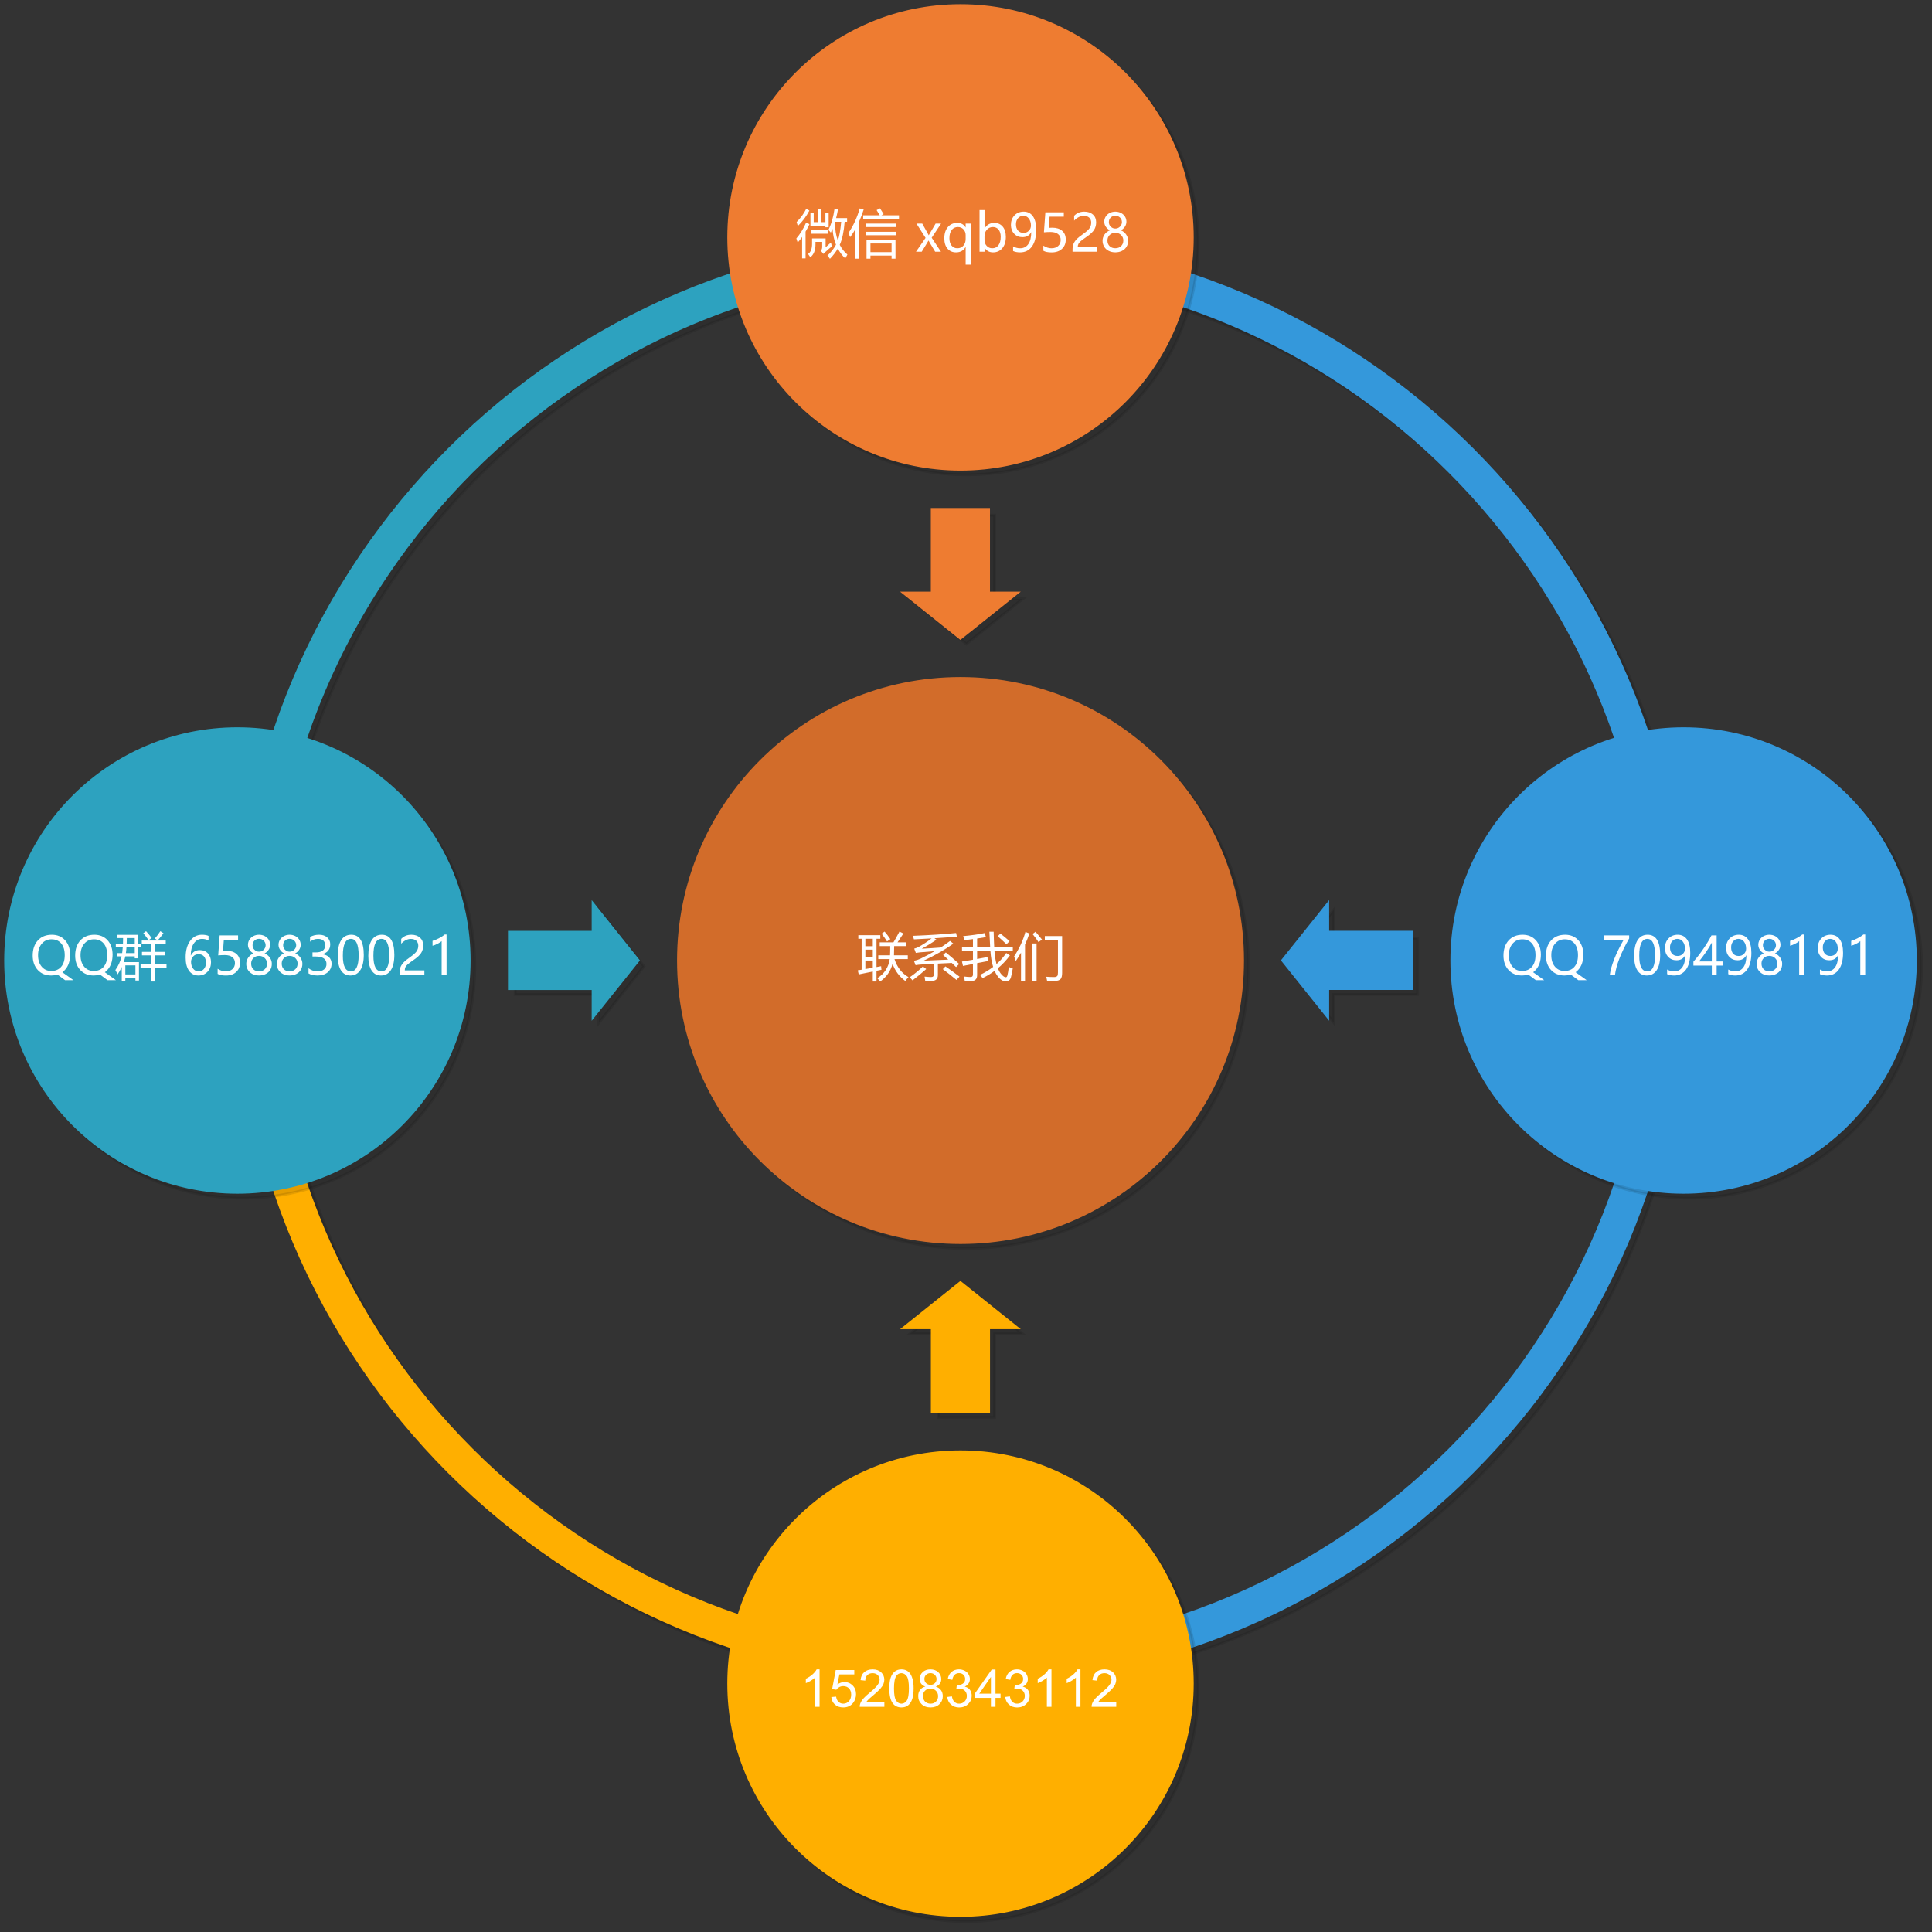 <?xml version="1.0" encoding="UTF-8"?>
<svg xmlns="http://www.w3.org/2000/svg" xmlns:xlink="http://www.w3.org/1999/xlink" width="490.455pt" height="490.455pt" viewBox="0 0 490.455 490.455" version="1.1">
<rect x="0" y="0" width="490.455" height="490.455" fill="#333333" stroke="none"/>
<defs>
<g>
<symbol overflow="visible" id="glyph0-0">
<path style="stroke:none;" d="M 0.168 -1.145 C 0.492 -1.191 0.82 -1.246 1.148 -1.305 L 1.148 -9.152 L 0.309 -9.152 L 0.309 -10.059 L 5.891 -10.059 L 5.891 -9.152 L 4.922 -9.152 L 4.922 -1.969 C 5.312 -2.043 5.703 -2.117 6.098 -2.191 C 6.113 -1.836 6.145 -1.531 6.188 -1.285 C 5.777 -1.199 5.355 -1.117 4.922 -1.035 L 4.922 1.699 L 3.98 1.699 L 3.98 -0.84 C 2.871 -0.613 1.684 -0.371 0.414 -0.109 Z M 5.375 -4.953 L 8.359 -4.953 C 8.391 -5.578 8.406 -6.359 8.406 -7.293 L 5.738 -7.293 L 5.738 -8.25 L 9.227 -8.25 C 9.609 -8.867 10.117 -9.773 10.75 -10.977 L 11.758 -10.496 C 11.223 -9.66 10.727 -8.914 10.266 -8.25 L 12.43 -8.25 L 12.43 -7.293 L 9.406 -7.293 C 9.402 -6.355 9.387 -5.574 9.359 -4.953 L 12.867 -4.953 L 12.867 -4 L 9.488 -4 C 10.145 -1.938 11.332 -0.41 13.051 0.586 C 12.738 0.898 12.465 1.223 12.223 1.559 C 10.691 0.402 9.613 -1.047 8.992 -2.797 C 8.516 -0.945 7.469 0.547 5.852 1.688 C 5.582 1.352 5.34 1.07 5.129 0.848 C 6.922 -0.285 7.973 -1.898 8.281 -4 L 5.375 -4 Z M 3.98 -1.797 L 3.98 -3.625 L 2.094 -3.625 L 2.094 -1.465 C 2.723 -1.574 3.352 -1.684 3.98 -1.797 Z M 2.094 -4.504 L 3.98 -4.504 L 3.98 -6.391 L 2.094 -6.391 Z M 2.094 -7.266 L 3.98 -7.266 L 3.98 -9.152 L 2.094 -9.152 Z M 6.227 -10.445 L 6.977 -10.977 C 7.492 -10.387 7.98 -9.746 8.438 -9.051 L 7.598 -8.469 C 7.234 -9.059 6.777 -9.719 6.227 -10.445 Z M 6.227 -10.445 "/>
</symbol>
<symbol overflow="visible" id="glyph0-1">
<path style="stroke:none;" d="M 9.289 -5.68 C 10.387 -4.789 11.516 -3.816 12.676 -2.758 C 12.387 -2.48 12.125 -2.219 11.887 -1.969 C 11.527 -2.32 11.164 -2.668 10.801 -3.016 C 9.648 -2.965 8.473 -2.91 7.273 -2.848 L 7.273 0.059 C 7.27 1.039 6.754 1.527 5.723 1.531 C 5.297 1.527 4.742 1.52 4.059 1.504 C 4.012 1.184 3.957 0.832 3.891 0.445 C 4.609 0.523 5.164 0.562 5.555 0.562 C 6.027 0.562 6.262 0.332 6.266 -0.137 L 6.266 -2.797 C 5.215 -2.738 4.152 -2.68 3.074 -2.617 C 2.582 -2.59 2.094 -2.535 1.613 -2.449 L 1.188 -3.559 C 1.754 -3.66 2.293 -3.828 2.805 -4.062 C 4.121 -4.703 5.344 -5.355 6.473 -6.016 C 4.973 -5.895 3.715 -5.789 2.699 -5.703 C 2.25 -5.656 1.91 -5.609 1.68 -5.562 L 1.266 -6.648 C 1.68 -6.746 2.066 -6.895 2.43 -7.098 C 3.508 -7.699 4.59 -8.414 5.68 -9.238 C 4.195 -9.145 2.699 -9.066 1.188 -9 C 1.125 -9.297 1.047 -9.598 0.957 -9.902 C 5.059 -10.059 8.707 -10.293 11.898 -10.613 L 12.094 -9.695 C 10.223 -9.539 8.324 -9.398 6.402 -9.277 L 6.926 -8.91 C 5.574 -8 4.324 -7.238 3.18 -6.621 C 5.105 -6.727 6.703 -6.828 7.973 -6.93 C 8.828 -7.48 9.625 -8.035 10.363 -8.598 L 11.203 -7.914 C 9.039 -6.371 6.527 -4.93 3.668 -3.586 C 5.383 -3.645 7.461 -3.734 9.902 -3.855 C 9.473 -4.25 9.039 -4.637 8.605 -5.02 Z M 8.527 -1.441 L 9.188 -2.137 C 10.27 -1.414 11.461 -0.551 12.766 0.457 L 12.004 1.297 C 10.797 0.297 9.637 -0.613 8.527 -1.441 Z M 3.477 -2.125 L 4.316 -1.465 C 3.211 -0.477 2.051 0.477 0.84 1.402 C 0.629 1.148 0.395 0.887 0.129 0.613 C 1.246 -0.152 2.359 -1.062 3.477 -2.125 Z M 3.477 -2.125 "/>
</symbol>
<symbol overflow="visible" id="glyph0-2">
<path style="stroke:none;" d="M 4.73 0.02 C 5.957 -0.566 7.07 -1.238 8.07 -2.008 C 7.707 -3.148 7.477 -4.531 7.371 -6.156 L 4.004 -6.156 L 4.004 -4.02 C 4.855 -4.168 5.738 -4.328 6.652 -4.504 C 6.668 -4.113 6.684 -3.773 6.691 -3.48 C 5.785 -3.309 4.887 -3.137 4.004 -2.965 L 4.004 0.07 C 4 1.051 3.531 1.547 2.598 1.559 C 2.016 1.566 1.441 1.551 0.867 1.52 C 0.82 1.129 0.746 0.762 0.645 0.418 C 1.273 0.504 1.836 0.551 2.34 0.551 C 2.738 0.559 2.941 0.352 2.945 -0.07 L 2.945 -2.758 C 2.09 -2.59 1.246 -2.422 0.414 -2.254 L 0.156 -3.367 C 1.043 -3.504 1.973 -3.66 2.945 -3.832 L 2.945 -6.156 L 0.168 -6.156 L 0.168 -7.113 L 2.945 -7.113 L 2.945 -9.062 C 2.262 -8.969 1.531 -8.879 0.75 -8.793 C 0.688 -9.117 0.59 -9.461 0.465 -9.824 C 2.582 -10.02 4.406 -10.277 5.93 -10.602 L 6.242 -9.566 C 5.586 -9.449 4.84 -9.328 4.004 -9.207 L 4.004 -7.113 L 7.312 -7.113 C 7.25 -8.168 7.184 -9.441 7.117 -10.938 L 8.203 -10.938 C 8.234 -9.559 8.277 -8.285 8.34 -7.113 L 13.062 -7.113 L 13.062 -6.156 L 8.398 -6.156 C 8.492 -4.824 8.668 -3.68 8.926 -2.719 C 9.875 -3.562 10.699 -4.5 11.395 -5.535 L 12.324 -4.918 C 11.422 -3.691 10.406 -2.609 9.277 -1.668 C 9.512 -1.055 9.801 -0.551 10.141 -0.16 C 10.578 0.355 10.961 0.609 11.293 0.613 C 11.469 0.609 11.598 0.469 11.68 0.188 C 11.797 -0.258 11.922 -0.984 12.055 -1.996 C 12.414 -1.828 12.746 -1.703 13.051 -1.621 C 12.891 -0.656 12.738 0.09 12.586 0.625 C 12.383 1.312 11.957 1.66 11.316 1.672 C 10.574 1.66 9.875 1.219 9.211 0.344 C 8.918 -0.043 8.66 -0.492 8.438 -1.008 C 7.492 -0.312 6.473 0.301 5.387 0.832 C 5.16 0.496 4.941 0.223 4.73 0.02 Z M 9.238 -9.785 L 9.91 -10.473 C 10.664 -9.891 11.441 -9.25 12.234 -8.547 L 11.445 -7.746 C 10.734 -8.457 10 -9.137 9.238 -9.785 Z M 9.238 -9.785 "/>
</symbol>
<symbol overflow="visible" id="glyph0-3">
<path style="stroke:none;" d="M 12.352 -0.496 C 12.352 0.242 12.223 0.762 11.965 1.066 C 11.688 1.367 11.207 1.531 10.531 1.559 C 10.008 1.574 9.344 1.562 8.539 1.531 C 8.5 1.27 8.434 0.922 8.332 0.484 C 9.047 0.535 9.703 0.562 10.309 0.562 C 10.711 0.57 10.992 0.465 11.148 0.25 C 11.242 0.102 11.289 -0.176 11.293 -0.586 L 11.293 -8.832 L 7.957 -8.832 L 7.957 -9.84 L 12.352 -9.84 Z M 0.168 -4.695 C 1.492 -6.68 2.449 -8.746 3.035 -10.887 L 4.043 -10.484 C 3.707 -9.492 3.336 -8.551 2.934 -7.656 L 2.934 1.672 L 1.914 1.672 L 1.914 -5.621 C 1.496 -4.871 1.051 -4.164 0.582 -3.496 C 0.473 -3.844 0.336 -4.242 0.168 -4.695 Z M 4.805 1.543 L 4.805 -7.953 L 5.867 -7.953 L 5.867 1.543 Z M 4.844 -10.367 L 5.605 -10.938 C 6.387 -10.02 6.934 -9.355 7.25 -8.945 L 6.355 -8.312 C 6.027 -8.828 5.523 -9.512 4.844 -10.367 Z M 4.844 -10.367 "/>
</symbol>
<symbol overflow="visible" id="glyph0-4">
<path style="stroke:none;" d="M 0.645 -4.883 C 0.645 -6.492 1.082 -7.777 1.957 -8.738 C 2.832 -9.691 4.016 -10.172 5.512 -10.176 C 6.898 -10.172 8.016 -9.703 8.867 -8.773 C 9.711 -7.836 10.137 -6.621 10.141 -5.121 C 10.137 -3.496 9.703 -2.207 8.836 -1.258 C 8.629 -1.031 8.406 -0.832 8.172 -0.664 L 10.98 1.352 L 8.855 1.352 L 6.957 -0.059 C 6.465 0.09 5.93 0.164 5.348 0.168 C 3.926 0.164 2.785 -0.301 1.93 -1.234 C 1.07 -2.168 0.645 -3.383 0.645 -4.883 Z M 2.004 -4.988 C 2.004 -3.773 2.312 -2.805 2.93 -2.074 C 3.547 -1.344 4.352 -0.977 5.348 -0.98 C 6.414 -0.977 7.254 -1.328 7.863 -2.031 C 8.473 -2.73 8.777 -3.711 8.777 -4.969 C 8.777 -6.258 8.477 -7.254 7.883 -7.957 C 7.281 -8.66 6.465 -9.012 5.434 -9.012 C 4.41 -9.012 3.586 -8.641 2.953 -7.898 C 2.32 -7.156 2.004 -6.184 2.004 -4.988 Z M 2.004 -4.988 "/>
</symbol>
<symbol overflow="visible" id="glyph0-5">
<path style="stroke:none;" d=""/>
</symbol>
<symbol overflow="visible" id="glyph0-6">
<path style="stroke:none;" d="M 7.074 -9.227 C 6.02 -7.387 5.195 -5.688 4.594 -4.129 C 3.992 -2.566 3.621 -1.191 3.48 0 L 2.164 0 C 2.32 -1.172 2.699 -2.512 3.293 -4.023 C 3.887 -5.527 4.68 -7.148 5.68 -8.891 L 0.719 -8.891 L 0.719 -10.008 L 7.074 -10.008 Z M 7.074 -9.227 "/>
</symbol>
<symbol overflow="visible" id="glyph0-7">
<path style="stroke:none;" d="M 0.586 -4.805 C 0.586 -6.57 0.879 -7.906 1.465 -8.812 C 2.051 -9.719 2.898 -10.172 4.012 -10.176 C 6.129 -10.172 7.188 -8.461 7.191 -5.047 C 7.188 -3.352 6.891 -2.062 6.297 -1.172 C 5.699 -0.281 4.863 0.164 3.785 0.168 C 2.77 0.164 1.98 -0.258 1.422 -1.105 C 0.863 -1.953 0.586 -3.188 0.586 -4.805 Z M 1.879 -4.863 C 1.875 -2.207 2.551 -0.879 3.902 -0.879 C 5.227 -0.879 5.887 -2.227 5.891 -4.93 C 5.887 -7.719 5.238 -9.117 3.941 -9.121 C 2.562 -9.117 1.875 -7.699 1.879 -4.863 Z M 1.879 -4.863 "/>
</symbol>
<symbol overflow="visible" id="glyph0-8">
<path style="stroke:none;" d="M 1.195 -1.355 C 1.746 -1.035 2.34 -0.879 2.977 -0.879 C 3.871 -0.879 4.562 -1.23 5.059 -1.938 C 5.551 -2.641 5.801 -3.645 5.801 -4.949 C 5.793 -4.938 5.781 -4.938 5.773 -4.949 C 5.332 -4.109 4.594 -3.691 3.559 -3.695 C 2.715 -3.691 2.02 -3.98 1.473 -4.559 C 0.918 -5.137 0.645 -5.887 0.645 -6.809 C 0.645 -7.789 0.945 -8.594 1.547 -9.227 C 2.148 -9.855 2.93 -10.172 3.895 -10.176 C 4.887 -10.172 5.664 -9.781 6.227 -9 C 6.785 -8.219 7.066 -7.078 7.066 -5.586 C 7.066 -3.734 6.703 -2.316 5.98 -1.324 C 5.258 -0.332 4.258 0.164 2.977 0.168 C 2.273 0.164 1.68 0.051 1.195 -0.176 Z M 1.926 -6.969 C 1.922 -6.293 2.094 -5.762 2.441 -5.371 C 2.781 -4.977 3.258 -4.781 3.871 -4.781 C 4.391 -4.781 4.832 -4.961 5.191 -5.32 C 5.551 -5.68 5.73 -6.113 5.73 -6.629 C 5.73 -7.344 5.551 -7.941 5.195 -8.414 C 4.84 -8.883 4.371 -9.117 3.793 -9.121 C 3.25 -9.117 2.805 -8.914 2.453 -8.508 C 2.098 -8.098 1.922 -7.582 1.926 -6.969 Z M 1.926 -6.969 "/>
</symbol>
<symbol overflow="visible" id="glyph0-9">
<path style="stroke:none;" d="M 6.008 -10.008 L 6.008 -3.398 L 7.508 -3.398 L 7.508 -2.352 L 6.008 -2.352 L 6.008 0 L 4.781 0 L 4.781 -2.352 L 0.109 -2.352 L 0.109 -3.34 C 0.938 -4.273 1.773 -5.348 2.613 -6.57 C 3.453 -7.785 4.145 -8.934 4.695 -10.008 Z M 1.531 -3.398 L 4.781 -3.398 L 4.781 -8.164 C 4.332 -7.355 3.852 -6.578 3.34 -5.824 C 2.824 -5.066 2.219 -4.258 1.531 -3.398 Z M 1.531 -3.398 "/>
</symbol>
<symbol overflow="visible" id="glyph0-10">
<path style="stroke:none;" d="M 0.633 -2.789 C 0.633 -3.367 0.805 -3.898 1.148 -4.387 C 1.492 -4.871 1.934 -5.219 2.48 -5.426 C 2.043 -5.668 1.699 -5.98 1.445 -6.367 C 1.191 -6.75 1.066 -7.168 1.066 -7.617 C 1.066 -8.09 1.188 -8.52 1.43 -8.914 C 1.672 -9.305 2.008 -9.613 2.445 -9.84 C 2.875 -10.059 3.352 -10.172 3.875 -10.176 C 4.398 -10.172 4.879 -10.059 5.316 -9.84 C 5.746 -9.613 6.086 -9.309 6.328 -8.918 C 6.57 -8.527 6.691 -8.094 6.691 -7.617 C 6.691 -7.176 6.566 -6.762 6.32 -6.379 C 6.07 -5.992 5.727 -5.676 5.289 -5.426 C 5.832 -5.215 6.273 -4.863 6.613 -4.379 C 6.953 -3.887 7.125 -3.359 7.125 -2.789 C 7.125 -2.219 6.988 -1.707 6.719 -1.262 C 6.445 -0.809 6.059 -0.461 5.562 -0.211 C 5.059 0.035 4.496 0.156 3.875 0.16 C 3.25 0.156 2.695 0.035 2.203 -0.211 C 1.707 -0.461 1.32 -0.812 1.047 -1.266 C 0.77 -1.719 0.633 -2.227 0.633 -2.789 Z M 1.875 -2.848 C 1.875 -2.254 2.055 -1.777 2.422 -1.422 C 2.785 -1.062 3.273 -0.883 3.883 -0.887 C 4.473 -0.883 4.957 -1.066 5.34 -1.43 C 5.715 -1.793 5.906 -2.266 5.906 -2.848 C 5.906 -3.398 5.715 -3.859 5.332 -4.238 C 4.949 -4.613 4.465 -4.805 3.883 -4.805 C 3.301 -4.805 2.82 -4.621 2.441 -4.254 C 2.062 -3.887 1.875 -3.418 1.875 -2.848 Z M 2.234 -7.512 C 2.23 -7.062 2.391 -6.676 2.711 -6.359 C 3.027 -6.035 3.418 -5.875 3.883 -5.879 C 4.332 -5.875 4.723 -6.039 5.055 -6.363 C 5.383 -6.684 5.547 -7.066 5.551 -7.512 C 5.547 -7.965 5.391 -8.348 5.074 -8.66 C 4.754 -8.973 4.355 -9.129 3.883 -9.133 C 3.406 -9.129 3.012 -8.977 2.703 -8.672 C 2.387 -8.363 2.23 -7.977 2.234 -7.512 Z M 2.234 -7.512 "/>
</symbol>
<symbol overflow="visible" id="glyph0-11">
<path style="stroke:none;" d="M 3.684 0 L 3.684 -8.559 C 3.484 -8.359 3.148 -8.137 2.676 -7.895 C 2.203 -7.645 1.77 -7.473 1.371 -7.379 L 1.371 -8.617 C 1.898 -8.762 2.461 -8.996 3.066 -9.316 C 3.668 -9.637 4.133 -9.938 4.457 -10.227 L 4.934 -10.227 L 4.934 0 Z M 3.684 0 "/>
</symbol>
<symbol overflow="visible" id="glyph0-12">
<path style="stroke:none;" d="M 0.066 -1.223 C 0.809 -2.238 1.336 -3.391 1.641 -4.684 L 0.504 -4.684 L 0.504 -5.512 L 1.797 -5.512 C 1.859 -5.969 1.91 -6.477 1.949 -7.035 L 0.18 -7.035 L 0.18 -7.863 L 1.996 -7.863 C 2.012 -8.324 2.023 -8.812 2.027 -9.336 L 0.516 -9.336 L 0.516 -10.16 L 5.891 -10.16 L 5.891 -7.863 L 6.602 -7.863 L 6.602 -7.035 L 5.891 -7.035 L 5.891 -4.191 L 4.988 -4.191 L 4.988 -4.684 L 2.598 -4.684 C 2.484 -4.188 2.348 -3.703 2.184 -3.223 L 6.059 -3.223 L 6.059 1.441 L 5.156 1.441 L 5.156 0.719 L 2.598 0.719 L 2.598 1.531 L 1.691 1.531 L 1.691 -2.004 C 1.398 -1.371 1.051 -0.742 0.645 -0.121 C 0.48 -0.465 0.285 -0.832 0.066 -1.223 Z M 6.461 -2.68 L 9.227 -2.68 L 9.227 -4.941 L 6.82 -4.941 L 6.82 -5.82 L 9.227 -5.82 L 9.227 -7.824 L 6.77 -7.824 L 6.77 -8.703 L 12.855 -8.703 L 12.855 -7.824 L 10.207 -7.824 L 10.207 -5.82 L 12.699 -5.82 L 12.699 -4.941 L 10.207 -4.941 L 10.207 -2.68 L 13.051 -2.68 L 13.051 -1.801 L 10.207 -1.801 L 10.207 1.699 L 9.227 1.699 L 9.227 -1.801 L 6.461 -1.801 Z M 5.156 -2.398 L 2.598 -2.398 L 2.598 -0.109 L 5.156 -0.109 Z M 2.738 -5.512 L 4.988 -5.512 L 4.988 -7.035 L 2.895 -7.035 C 2.859 -6.484 2.805 -5.977 2.738 -5.512 Z M 4.988 -9.336 L 2.973 -9.336 C 2.965 -8.812 2.953 -8.324 2.938 -7.863 L 4.988 -7.863 Z M 10.09 -9.219 C 10.598 -9.801 11.059 -10.418 11.473 -11.066 L 12.285 -10.562 C 11.785 -9.879 11.289 -9.266 10.801 -8.727 Z M 7.156 -10.562 L 7.855 -11.078 C 8.367 -10.516 8.844 -9.941 9.289 -9.359 L 8.5 -8.793 C 8.102 -9.383 7.652 -9.973 7.156 -10.562 Z M 7.156 -10.562 "/>
</symbol>
<symbol overflow="visible" id="glyph0-13">
<path style="stroke:none;" d="M 6.578 -8.723 C 6.051 -8.984 5.504 -9.117 4.941 -9.121 C 4.074 -9.117 3.379 -8.738 2.855 -7.988 C 2.324 -7.23 2.059 -6.203 2.055 -4.902 L 2.086 -4.902 C 2.559 -5.816 3.312 -6.273 4.355 -6.277 C 5.215 -6.273 5.906 -5.992 6.426 -5.43 C 6.941 -4.863 7.199 -4.113 7.203 -3.184 C 7.199 -2.203 6.902 -1.402 6.309 -0.773 C 5.711 -0.148 4.949 0.164 4.023 0.168 C 3.004 0.164 2.207 -0.23 1.629 -1.023 C 1.051 -1.816 0.762 -2.945 0.762 -4.406 C 0.762 -6.172 1.141 -7.574 1.902 -8.613 C 2.66 -9.652 3.66 -10.172 4.902 -10.176 C 5.609 -10.172 6.168 -10.074 6.578 -9.883 Z M 2.133 -3.273 C 2.133 -2.613 2.305 -2.051 2.656 -1.582 C 3.004 -1.113 3.473 -0.879 4.059 -0.879 C 4.605 -0.879 5.051 -1.078 5.398 -1.484 C 5.742 -1.887 5.918 -2.41 5.918 -3.051 C 5.918 -3.734 5.754 -4.27 5.43 -4.656 C 5.102 -5.039 4.641 -5.23 4.043 -5.234 C 3.473 -5.23 3.012 -5.039 2.66 -4.652 C 2.309 -4.262 2.133 -3.801 2.133 -3.273 Z M 2.133 -3.273 "/>
</symbol>
<symbol overflow="visible" id="glyph0-14">
<path style="stroke:none;" d="M 6.809 -3.086 C 6.809 -2.105 6.484 -1.316 5.836 -0.723 C 5.188 -0.121 4.316 0.176 3.223 0.176 C 2.285 0.176 1.586 0.035 1.125 -0.246 L 1.125 -1.539 C 1.797 -1.098 2.484 -0.879 3.191 -0.879 C 3.887 -0.879 4.449 -1.07 4.879 -1.457 C 5.305 -1.84 5.52 -2.352 5.523 -2.992 C 5.52 -3.625 5.297 -4.121 4.855 -4.477 C 4.406 -4.832 3.777 -5.008 2.965 -5.012 C 2.336 -5.008 1.77 -4.98 1.266 -4.93 L 1.633 -10.008 L 6.312 -10.008 L 6.312 -8.895 L 2.699 -8.895 L 2.492 -6.059 L 3.406 -6.098 C 4.461 -6.094 5.293 -5.828 5.898 -5.305 C 6.504 -4.773 6.809 -4.035 6.809 -3.086 Z M 6.809 -3.086 "/>
</symbol>
<symbol overflow="visible" id="glyph0-15">
<path style="stroke:none;" d="M 0.922 -1.672 C 1.602 -1.141 2.375 -0.879 3.242 -0.879 C 3.93 -0.879 4.477 -1.047 4.879 -1.387 C 5.281 -1.723 5.484 -2.176 5.484 -2.746 C 5.484 -4.008 4.578 -4.641 2.766 -4.645 L 1.93 -4.645 L 1.93 -5.691 L 2.727 -5.691 C 4.328 -5.688 5.133 -6.281 5.137 -7.473 C 5.133 -8.566 4.52 -9.117 3.293 -9.121 C 2.59 -9.117 1.93 -8.879 1.312 -8.41 L 1.312 -9.605 C 1.965 -9.98 2.727 -10.172 3.605 -10.176 C 4.453 -10.172 5.137 -9.949 5.656 -9.504 C 6.172 -9.059 6.434 -8.48 6.434 -7.77 C 6.434 -6.461 5.766 -5.617 4.43 -5.246 L 4.43 -5.219 C 5.152 -5.137 5.723 -4.883 6.145 -4.453 C 6.562 -4.02 6.773 -3.48 6.777 -2.836 C 6.773 -1.934 6.449 -1.207 5.805 -0.656 C 5.152 -0.109 4.289 0.164 3.219 0.168 C 2.266 0.164 1.5 -0.012 0.922 -0.363 Z M 0.922 -1.672 "/>
</symbol>
<symbol overflow="visible" id="glyph0-16">
<path style="stroke:none;" d="M 5.512 -7.383 C 5.508 -7.922 5.336 -8.344 5 -8.652 C 4.656 -8.957 4.195 -9.109 3.609 -9.113 C 3.195 -9.109 2.777 -9.004 2.359 -8.797 C 1.934 -8.582 1.539 -8.281 1.176 -7.895 L 1.176 -9.121 C 1.5 -9.461 1.871 -9.723 2.289 -9.902 C 2.703 -10.082 3.191 -10.172 3.754 -10.176 C 4.656 -10.172 5.383 -9.93 5.934 -9.449 C 6.484 -8.961 6.762 -8.305 6.762 -7.48 C 6.762 -6.742 6.59 -6.105 6.254 -5.566 C 5.914 -5.027 5.34 -4.477 4.523 -3.914 C 3.688 -3.336 3.125 -2.922 2.844 -2.676 C 2.559 -2.422 2.363 -2.184 2.254 -1.957 C 2.141 -1.727 2.086 -1.449 2.086 -1.125 L 7.062 -1.125 L 7.062 0 L 0.77 0 L 0.77 -0.496 C 0.766 -1.07 0.844 -1.559 1.004 -1.965 C 1.16 -2.363 1.422 -2.758 1.781 -3.141 C 2.141 -3.523 2.703 -3.98 3.477 -4.516 C 4.258 -5.066 4.793 -5.551 5.082 -5.965 C 5.363 -6.379 5.508 -6.852 5.512 -7.383 Z M 5.512 -7.383 "/>
</symbol>
<symbol overflow="visible" id="glyph0-17">
<path style="stroke:none;" d="M 9.871 -10.961 L 10.75 -10.809 C 10.609 -10.008 10.449 -9.25 10.266 -8.535 L 13.051 -8.535 L 13.051 -7.602 L 12.43 -7.602 C 12.242 -5.133 11.828 -3.184 11.184 -1.746 C 11.676 -0.785 12.324 0.035 13.125 0.719 C 12.938 1.051 12.758 1.383 12.586 1.711 C 11.82 0.973 11.188 0.141 10.691 -0.793 C 10.172 0.105 9.508 0.965 8.695 1.801 C 8.523 1.547 8.312 1.277 8.062 0.988 C 9 0.102 9.723 -0.82 10.234 -1.789 C 9.746 -2.984 9.453 -4.328 9.355 -5.812 C 9.215 -5.48 9.066 -5.16 8.914 -4.852 C 8.738 -5.074 8.531 -5.297 8.293 -5.523 C 9.047 -6.996 9.574 -8.809 9.871 -10.961 Z M 3.746 -6.621 L 3.746 -9.785 L 4.574 -9.785 L 4.574 -7.5 L 5.633 -7.5 L 5.633 -10.781 L 6.484 -10.781 L 6.484 -7.5 L 7.547 -7.5 L 7.547 -9.801 L 8.371 -9.801 L 8.371 -6.207 L 7.547 -6.207 L 7.547 -6.621 Z M 6.73 -2.5 L 5.027 -2.5 L 5.027 -1.906 C 5.027 -0.355 4.59 0.742 3.723 1.402 C 3.57 1.156 3.379 0.883 3.141 0.574 C 3.82 0.129 4.16 -0.73 4.16 -2.008 L 4.16 -3.379 L 7.598 -3.379 L 7.598 -1.129 C 7.992 -1.473 8.445 -1.879 8.953 -2.344 C 9.031 -1.965 9.102 -1.633 9.172 -1.352 C 8.695 -0.969 8.16 -0.504 7.559 0.047 C 7.367 0.227 7.195 0.398 7.043 0.562 L 6.383 -0.266 C 6.609 -0.492 6.727 -0.805 6.73 -1.195 Z M 0.168 -3.367 C 1.141 -4.5 1.969 -5.84 2.648 -7.383 L 3.5 -6.984 C 3.18 -6.312 2.852 -5.684 2.508 -5.098 L 2.508 1.688 L 1.629 1.688 L 1.629 -3.742 C 1.266 -3.227 0.891 -2.758 0.504 -2.332 C 0.398 -2.676 0.285 -3.02 0.168 -3.367 Z M 11.551 -7.602 L 10 -7.602 L 9.961 -7.48 C 9.973 -5.711 10.219 -4.164 10.703 -2.844 C 11.082 -3.906 11.363 -5.492 11.551 -7.602 Z M 0.234 -7.527 C 1.316 -8.625 2.129 -9.75 2.676 -10.898 L 3.477 -10.445 C 2.715 -8.988 1.738 -7.68 0.543 -6.52 C 0.445 -6.852 0.344 -7.188 0.234 -7.527 Z M 4.004 -5.473 L 8.113 -5.473 L 8.113 -4.566 L 4.004 -4.566 Z M 4.004 -5.473 "/>
</symbol>
<symbol overflow="visible" id="glyph0-18">
<path style="stroke:none;" d="M 4.754 -2.965 L 12.105 -2.965 L 12.105 1.762 L 11.109 1.762 L 11.109 0.988 L 5.75 0.988 L 5.75 1.762 L 4.754 1.762 Z M 0.168 -4.762 C 1.43 -6.637 2.383 -8.711 3.023 -10.988 L 4.031 -10.703 C 3.656 -9.543 3.246 -8.477 2.805 -7.5 L 2.805 1.762 L 1.848 1.762 L 1.848 -5.605 C 1.449 -4.91 1.031 -4.277 0.594 -3.703 C 0.453 -4.062 0.312 -4.414 0.168 -4.762 Z M 11.109 -2.086 L 5.75 -2.086 L 5.75 0.109 L 11.109 0.109 Z M 3.902 -9.246 L 8.121 -9.246 C 7.863 -9.688 7.594 -10.125 7.312 -10.562 L 8.18 -11.016 C 8.488 -10.547 8.793 -10.055 9.094 -9.543 L 8.535 -9.246 L 12.996 -9.246 L 12.996 -8.34 L 3.902 -8.34 Z M 4.613 -7.137 L 12.234 -7.137 L 12.234 -6.258 L 4.613 -6.258 Z M 4.613 -5.059 L 12.234 -5.059 L 12.234 -4.18 L 4.613 -4.18 Z M 4.613 -5.059 "/>
</symbol>
<symbol overflow="visible" id="glyph0-19">
<path style="stroke:none;" d="M 6.539 -7.145 L 4.148 -3.547 L 6.504 0 L 5.031 0 L 3.668 -2.273 C 3.594 -2.391 3.488 -2.574 3.359 -2.828 L 3.332 -2.828 C 3.328 -2.801 3.223 -2.617 3.012 -2.273 L 1.621 0 L 0.168 0 L 2.598 -3.508 L 0.277 -7.145 L 1.75 -7.145 L 3.086 -4.754 C 3.168 -4.605 3.27 -4.418 3.387 -4.188 L 3.41 -4.188 L 5.148 -7.145 Z M 6.539 -7.145 "/>
</symbol>
<symbol overflow="visible" id="glyph0-20">
<path style="stroke:none;" d="M 7.332 3.289 L 6.066 3.289 L 6.066 -1.203 L 6.039 -1.203 C 5.535 -0.289 4.73 0.164 3.625 0.168 C 2.723 0.164 2 -0.152 1.461 -0.785 C 0.918 -1.418 0.648 -2.289 0.652 -3.406 C 0.648 -4.586 0.945 -5.535 1.543 -6.246 C 2.133 -6.957 2.93 -7.312 3.934 -7.312 C 4.895 -7.312 5.598 -6.934 6.039 -6.176 L 6.066 -6.176 L 6.066 -7.145 L 7.332 -7.145 Z M 6.066 -4.227 C 6.066 -4.785 5.887 -5.266 5.527 -5.668 C 5.16 -6.062 4.688 -6.262 4.102 -6.266 C 3.43 -6.262 2.902 -6.012 2.52 -5.516 C 2.137 -5.012 1.945 -4.32 1.945 -3.438 C 1.945 -2.633 2.129 -2.004 2.496 -1.555 C 2.863 -1.102 3.344 -0.879 3.945 -0.879 C 4.598 -0.879 5.117 -1.102 5.5 -1.555 C 5.879 -2 6.066 -2.562 6.066 -3.238 Z M 6.066 -4.227 "/>
</symbol>
<symbol overflow="visible" id="glyph0-21">
<path style="stroke:none;" d="M 2.398 -1.008 L 2.398 0 L 1.129 0 L 1.129 -10.574 L 2.398 -10.574 L 2.398 -5.91 L 2.422 -5.91 C 2.977 -6.844 3.797 -7.312 4.879 -7.312 C 5.773 -7.312 6.484 -6.996 7.012 -6.363 C 7.539 -5.73 7.805 -4.867 7.805 -3.777 C 7.805 -2.57 7.508 -1.609 6.914 -0.898 C 6.32 -0.188 5.531 0.164 4.547 0.168 C 3.617 0.164 2.906 -0.227 2.422 -1.008 Z M 2.391 -2.938 C 2.391 -2.359 2.578 -1.875 2.953 -1.477 C 3.328 -1.078 3.797 -0.879 4.359 -0.879 C 5.031 -0.879 5.555 -1.137 5.934 -1.652 C 6.312 -2.168 6.504 -2.883 6.504 -3.797 C 6.504 -4.551 6.324 -5.148 5.973 -5.598 C 5.617 -6.039 5.137 -6.262 4.527 -6.266 C 3.906 -6.262 3.395 -6.039 2.992 -5.598 C 2.59 -5.152 2.391 -4.59 2.391 -3.91 Z M 2.391 -2.938 "/>
</symbol>
<symbol overflow="visible" id="glyph1-0">
<path style="stroke:none;" d="M 4.93 0 L 3.766 0 L 3.766 -7.41 C 3.484 -7.141 3.117 -6.871 2.664 -6.605 C 2.207 -6.336 1.801 -6.137 1.441 -6.008 L 1.441 -7.133 C 2.09 -7.434 2.656 -7.805 3.145 -8.242 C 3.629 -8.676 3.973 -9.098 4.18 -9.508 L 4.93 -9.508 Z M 4.93 0 "/>
</symbol>
<symbol overflow="visible" id="glyph1-1">
<path style="stroke:none;" d="M 0.551 -2.48 L 1.77 -2.586 C 1.859 -1.984 2.066 -1.539 2.398 -1.242 C 2.727 -0.941 3.125 -0.789 3.59 -0.793 C 4.148 -0.789 4.621 -1 5.012 -1.426 C 5.395 -1.848 5.59 -2.41 5.594 -3.105 C 5.59 -3.77 5.402 -4.293 5.035 -4.676 C 4.66 -5.059 4.176 -5.25 3.574 -5.25 C 3.199 -5.25 2.859 -5.164 2.559 -4.996 C 2.254 -4.824 2.016 -4.605 1.848 -4.336 L 0.754 -4.477 L 1.672 -9.34 L 6.383 -9.34 L 6.383 -8.23 L 2.602 -8.23 L 2.094 -5.684 C 2.656 -6.078 3.254 -6.273 3.883 -6.277 C 4.707 -6.273 5.402 -5.988 5.973 -5.418 C 6.539 -4.844 6.824 -4.109 6.828 -3.211 C 6.824 -2.352 6.574 -1.609 6.078 -0.988 C 5.469 -0.223 4.641 0.156 3.59 0.16 C 2.727 0.156 2.023 -0.082 1.48 -0.562 C 0.934 -1.043 0.625 -1.68 0.551 -2.48 Z M 0.551 -2.48 "/>
</symbol>
<symbol overflow="visible" id="glyph1-2">
<path style="stroke:none;" d="M 6.66 -1.117 L 6.66 0 L 0.402 0 C 0.391 -0.277 0.434 -0.547 0.535 -0.809 C 0.691 -1.23 0.949 -1.648 1.301 -2.066 C 1.652 -2.477 2.16 -2.953 2.824 -3.5 C 3.852 -4.34 4.547 -5.008 4.91 -5.504 C 5.27 -5.996 5.449 -6.465 5.453 -6.906 C 5.449 -7.363 5.285 -7.75 4.957 -8.07 C 4.629 -8.383 4.199 -8.543 3.668 -8.547 C 3.105 -8.543 2.656 -8.375 2.324 -8.043 C 1.984 -7.703 1.816 -7.238 1.816 -6.648 L 0.621 -6.77 C 0.699 -7.656 1.004 -8.336 1.543 -8.805 C 2.074 -9.27 2.793 -9.504 3.695 -9.508 C 4.602 -9.504 5.32 -9.25 5.852 -8.75 C 6.379 -8.242 6.645 -7.621 6.648 -6.879 C 6.645 -6.5 6.566 -6.125 6.414 -5.762 C 6.258 -5.395 6 -5.012 5.641 -4.605 C 5.277 -4.199 4.68 -3.641 3.852 -2.938 C 3.148 -2.352 2.703 -1.957 2.508 -1.746 C 2.309 -1.535 2.145 -1.324 2.016 -1.117 Z M 6.66 -1.117 "/>
</symbol>
<symbol overflow="visible" id="glyph1-3">
<path style="stroke:none;" d="M 0.551 -4.672 C 0.551 -5.789 0.664 -6.691 0.895 -7.375 C 1.125 -8.055 1.469 -8.582 1.922 -8.953 C 2.375 -9.32 2.945 -9.504 3.637 -9.508 C 4.141 -9.504 4.586 -9.402 4.973 -9.199 C 5.355 -8.996 5.672 -8.699 5.922 -8.316 C 6.168 -7.926 6.363 -7.457 6.512 -6.906 C 6.652 -6.352 6.727 -5.605 6.727 -4.672 C 6.727 -3.555 6.609 -2.66 6.383 -1.98 C 6.148 -1.297 5.809 -0.77 5.355 -0.398 C 4.902 -0.027 4.328 0.156 3.637 0.16 C 2.719 0.156 2 -0.168 1.484 -0.82 C 0.859 -1.609 0.551 -2.891 0.551 -4.672 Z M 1.746 -4.672 C 1.746 -3.113 1.926 -2.078 2.289 -1.566 C 2.652 -1.047 3.102 -0.789 3.637 -0.793 C 4.168 -0.789 4.617 -1.047 4.984 -1.566 C 5.348 -2.082 5.531 -3.117 5.531 -4.672 C 5.531 -6.227 5.348 -7.262 4.984 -7.777 C 4.617 -8.285 4.164 -8.543 3.625 -8.547 C 3.09 -8.543 2.664 -8.316 2.344 -7.867 C 1.945 -7.289 1.746 -6.223 1.746 -4.672 Z M 1.746 -4.672 "/>
</symbol>
<symbol overflow="visible" id="glyph1-4">
<path style="stroke:none;" d="M 2.34 -5.137 C 1.852 -5.312 1.496 -5.562 1.266 -5.891 C 1.031 -6.215 0.914 -6.609 0.918 -7.066 C 0.914 -7.754 1.16 -8.332 1.66 -8.805 C 2.152 -9.27 2.812 -9.504 3.637 -9.508 C 4.461 -9.504 5.125 -9.266 5.633 -8.789 C 6.133 -8.309 6.387 -7.723 6.391 -7.035 C 6.387 -6.594 6.27 -6.211 6.043 -5.887 C 5.809 -5.562 5.461 -5.312 4.992 -5.137 C 5.574 -4.945 6.016 -4.641 6.32 -4.219 C 6.621 -3.797 6.773 -3.293 6.777 -2.707 C 6.773 -1.895 6.488 -1.211 5.918 -0.664 C 5.344 -0.113 4.59 0.156 3.656 0.16 C 2.719 0.156 1.965 -0.117 1.395 -0.668 C 0.82 -1.223 0.531 -1.91 0.535 -2.738 C 0.531 -3.352 0.688 -3.867 1.004 -4.285 C 1.312 -4.699 1.758 -4.984 2.34 -5.137 Z M 2.105 -7.105 C 2.102 -6.656 2.246 -6.289 2.539 -6.008 C 2.824 -5.719 3.199 -5.578 3.664 -5.582 C 4.109 -5.578 4.477 -5.719 4.766 -6.004 C 5.047 -6.281 5.191 -6.629 5.195 -7.043 C 5.191 -7.465 5.043 -7.82 4.75 -8.117 C 4.453 -8.406 4.086 -8.555 3.648 -8.555 C 3.203 -8.555 2.836 -8.41 2.543 -8.125 C 2.25 -7.84 2.102 -7.5 2.105 -7.105 Z M 1.73 -2.734 C 1.727 -2.398 1.805 -2.078 1.965 -1.77 C 2.121 -1.457 2.355 -1.215 2.668 -1.047 C 2.973 -0.875 3.309 -0.789 3.668 -0.793 C 4.223 -0.789 4.68 -0.969 5.043 -1.328 C 5.402 -1.684 5.582 -2.141 5.586 -2.695 C 5.582 -3.254 5.398 -3.715 5.027 -4.082 C 4.652 -4.445 4.184 -4.629 3.629 -4.633 C 3.078 -4.629 2.625 -4.449 2.27 -4.09 C 1.906 -3.727 1.727 -3.273 1.73 -2.734 Z M 1.73 -2.734 "/>
</symbol>
<symbol overflow="visible" id="glyph1-5">
<path style="stroke:none;" d="M 0.555 -2.5 L 1.719 -2.656 C 1.848 -1.992 2.074 -1.52 2.398 -1.23 C 2.719 -0.938 3.113 -0.789 3.574 -0.793 C 4.121 -0.789 4.582 -0.98 4.957 -1.359 C 5.332 -1.738 5.52 -2.207 5.523 -2.77 C 5.52 -3.305 5.344 -3.746 5 -4.094 C 4.648 -4.438 4.207 -4.609 3.668 -4.613 C 3.449 -4.609 3.176 -4.566 2.848 -4.484 L 2.977 -5.504 C 3.055 -5.492 3.117 -5.488 3.164 -5.492 C 3.66 -5.488 4.105 -5.617 4.504 -5.879 C 4.898 -6.133 5.098 -6.531 5.098 -7.074 C 5.098 -7.496 4.953 -7.852 4.664 -8.133 C 4.375 -8.414 4 -8.555 3.547 -8.555 C 3.09 -8.555 2.715 -8.41 2.414 -8.125 C 2.113 -7.84 1.918 -7.414 1.836 -6.848 L 0.672 -7.055 C 0.812 -7.832 1.137 -8.434 1.641 -8.863 C 2.145 -9.289 2.77 -9.504 3.52 -9.508 C 4.035 -9.504 4.512 -9.395 4.949 -9.176 C 5.383 -8.953 5.715 -8.648 5.945 -8.27 C 6.176 -7.883 6.293 -7.477 6.293 -7.047 C 6.293 -6.637 6.18 -6.266 5.961 -5.93 C 5.738 -5.594 5.414 -5.324 4.988 -5.129 C 5.543 -4.996 5.98 -4.73 6.293 -4.324 C 6.602 -3.918 6.754 -3.406 6.758 -2.797 C 6.754 -1.969 6.453 -1.27 5.852 -0.695 C 5.246 -0.121 4.484 0.164 3.566 0.168 C 2.734 0.164 2.043 -0.082 1.496 -0.574 C 0.941 -1.066 0.629 -1.707 0.555 -2.5 Z M 0.555 -2.5 "/>
</symbol>
<symbol overflow="visible" id="glyph1-6">
<path style="stroke:none;" d="M 4.277 0 L 4.277 -2.266 L 0.168 -2.266 L 0.168 -3.332 L 4.488 -9.469 L 5.438 -9.469 L 5.438 -3.332 L 6.719 -3.332 L 6.719 -2.266 L 5.438 -2.266 L 5.438 0 Z M 4.277 -3.332 L 4.277 -7.602 L 1.312 -3.332 Z M 4.277 -3.332 "/>
</symbol>
</g>
</defs>
<g id="surface26">
<path style="fill-rule:nonzero;fill:rgb(0%,0%,0%);fill-opacity:0.102;stroke-width:1;stroke-linecap:butt;stroke-linejoin:miter;stroke:rgb(0%,0%,0%);stroke-opacity:0.102;stroke-miterlimit:10;" d="M 245.001 345.999 C 245.001 290.217 290.217 245.001 345.999 245.001 C 401.78 245.001 447.002 290.217 447.002 345.999 C 447.002 401.78 401.78 447.002 345.999 447.002 C 290.217 447.002 245.001 401.78 245.001 345.999 Z M 245.001 345.999 " transform="matrix(0.709,0,0,0.709,0,0)"/>
<path style="fill-rule:evenodd;fill:rgb(82.353%,42.353%,16.471%);fill-opacity:1;stroke-width:1;stroke-linecap:butt;stroke-linejoin:miter;stroke:rgb(82.353%,42.353%,16.471%);stroke-opacity:1;stroke-miterlimit:10;" d="M 0 100.998 C 0 45.222 45.222 0 100.998 0 C 156.78 0 202.001 45.222 202.001 100.998 C 202.001 156.78 156.78 202.001 100.998 202.001 C 45.222 202.001 0 156.78 0 100.998 Z M 0 100.998 " transform="matrix(0.709,0,0,0.709,172.226,172.226)"/>
<g style="fill:rgb(100%,100%,100%);fill-opacity:1;">
  <use xlink:href="#glyph0-0" x="217.586" y="247.469"/>
  <use xlink:href="#glyph0-1" x="230.816" y="247.469"/>
  <use xlink:href="#glyph0-2" x="244.046" y="247.469"/>
  <use xlink:href="#glyph0-3" x="257.276" y="247.469"/>
</g>
<path style="fill-rule:evenodd;fill:rgb(0%,0%,0%);fill-opacity:0.102;stroke-width:1;stroke-linecap:butt;stroke-linejoin:miter;stroke:rgb(0%,0%,0%);stroke-opacity:0.102;stroke-miterlimit:10;" d="M 604.999 345.999 C 604.999 489.043 489.043 604.999 345.999 604.999 L 345.999 593.607 C 482.749 593.607 593.607 482.749 593.607 345.999 Z M 604.999 345.999 " transform="matrix(0.709,0,0,0.709,0,0)"/>
<path style="fill-rule:evenodd;fill:rgb(20.392%,59.608%,85.882%);fill-opacity:1;stroke-width:1;stroke-linecap:butt;stroke-linejoin:miter;stroke:rgb(20.392%,59.608%,85.882%);stroke-opacity:1;stroke-miterlimit:10;" d="M 517.998 258.998 C 517.998 402.043 402.043 517.998 258.998 517.998 L 258.998 506.606 C 395.748 506.606 506.606 395.748 506.606 258.998 Z M 517.998 258.998 " transform="matrix(0.709,0,0,0.709,60.244,60.244)"/>
<path style="fill-rule:evenodd;fill:rgb(0%,0%,0%);fill-opacity:0.102;stroke-width:1;stroke-linecap:butt;stroke-linejoin:miter;stroke:rgb(0%,0%,0%);stroke-opacity:0.102;stroke-miterlimit:10;" d="M 345.999 604.999 C 202.96 604.999 86.998 489.043 86.998 345.999 L 98.396 345.999 C 98.396 482.749 209.254 593.607 345.999 593.607 Z M 345.999 604.999 " transform="matrix(0.709,0,0,0.709,0,0)"/>
<path style="fill-rule:evenodd;fill:rgb(100%,68.627%,0%);fill-opacity:1;stroke-width:1;stroke-linecap:butt;stroke-linejoin:miter;stroke:rgb(100%,68.627%,0%);stroke-opacity:1;stroke-miterlimit:10;" d="M 258.998 517.998 C 115.959 517.998 -0.002 402.043 -0.002 258.998 L 11.396 258.998 C 11.396 395.748 122.253 506.606 258.998 506.606 Z M 258.998 517.998 " transform="matrix(0.709,0,0,0.709,60.244,60.244)"/>
<path style="fill-rule:evenodd;fill:rgb(0%,0%,0%);fill-opacity:0.102;stroke-width:1;stroke-linecap:butt;stroke-linejoin:miter;stroke:rgb(0%,0%,0%);stroke-opacity:0.102;stroke-miterlimit:10;" d="M 86.998 345.999 C 86.998 202.96 202.96 86.998 345.999 86.998 L 345.999 98.396 C 209.254 98.396 98.396 209.254 98.396 345.999 Z M 86.998 345.999 " transform="matrix(0.709,0,0,0.709,0,0)"/>
<path style="fill-rule:evenodd;fill:rgb(17.647%,63.529%,74.902%);fill-opacity:1;stroke-width:1;stroke-linecap:butt;stroke-linejoin:miter;stroke:rgb(17.647%,63.529%,74.902%);stroke-opacity:1;stroke-miterlimit:10;" d="M -0.002 258.998 C -0.002 115.959 115.959 -0.002 258.998 -0.002 L 258.998 11.396 C 122.253 11.396 11.396 122.253 11.396 258.998 Z M -0.002 258.998 " transform="matrix(0.709,0,0,0.709,60.244,60.244)"/>
<path style="fill-rule:evenodd;fill:rgb(0%,0%,0%);fill-opacity:0.102;stroke-width:1;stroke-linecap:butt;stroke-linejoin:miter;stroke:rgb(0%,0%,0%);stroke-opacity:0.102;stroke-miterlimit:10;" d="M 345.999 86.998 C 489.043 86.998 604.999 202.96 604.999 345.999 C 604.999 345.999 604.999 345.999 604.999 345.999 L 593.607 345.999 C 593.607 209.254 482.749 98.396 345.999 98.396 C 345.999 98.396 345.999 98.396 345.999 98.396 Z M 345.999 86.998 " transform="matrix(0.709,0,0,0.709,0,0)"/>
<path style="fill-rule:evenodd;fill:rgb(20.392%,59.608%,85.882%);fill-opacity:1;stroke-width:1;stroke-linecap:butt;stroke-linejoin:miter;stroke:rgb(20.392%,59.608%,85.882%);stroke-opacity:1;stroke-miterlimit:10;" d="M 258.998 -0.002 C 402.043 -0.002 517.998 115.959 517.998 258.998 C 517.998 258.998 517.998 258.998 517.998 258.998 L 506.606 258.998 C 506.606 122.253 395.748 11.396 258.998 11.396 C 258.998 11.396 258.998 11.396 258.998 11.396 Z M 258.998 -0.002 " transform="matrix(0.709,0,0,0.709,60.244,60.244)"/>
<path style="fill-rule:evenodd;fill:rgb(0%,0%,0%);fill-opacity:0.102;stroke-width:1;stroke-linecap:butt;stroke-linejoin:miter;stroke:rgb(0%,0%,0%);stroke-opacity:0.102;stroke-miterlimit:10;" d="M 507.556 356.085 L 477.585 356.085 L 477.585 366.176 L 461.442 345.999 L 477.585 325.827 L 477.585 335.913 L 507.556 335.913 Z M 507.556 356.085 " transform="matrix(0.709,0,0,0.709,0,0)"/>
<path style="fill-rule:evenodd;fill:rgb(20.392%,59.608%,85.882%);fill-opacity:1;stroke-width:1;stroke-linecap:butt;stroke-linejoin:miter;stroke:rgb(20.392%,59.608%,85.882%);stroke-opacity:1;stroke-miterlimit:10;" d="M 0 10.084 L 29.972 10.084 L 29.972 -0.002 L 46.109 20.176 L 29.972 40.348 L 29.972 30.262 L 0 30.262 Z M 0 10.084 " transform="matrix(-0.709,0,-0,-0.709,358.313,258.108)"/>
<path style="fill-rule:evenodd;fill:rgb(0%,0%,0%);fill-opacity:0.102;stroke-width:1;stroke-linecap:butt;stroke-linejoin:miter;stroke:rgb(0%,0%,0%);stroke-opacity:0.102;stroke-miterlimit:10;" d="M 522.002 345.999 C 522.002 300.16 559.16 263.002 604.999 263.002 C 650.838 263.002 688.002 300.16 688.002 345.999 C 688.002 391.838 650.838 429.001 604.999 429.001 C 559.16 429.001 522.002 391.838 522.002 345.999 Z M 522.002 345.999 " transform="matrix(0.709,0,0,0.709,0,0)"/>
<path style="fill-rule:evenodd;fill:rgb(20.392%,59.608%,85.882%);fill-opacity:1;stroke-width:1;stroke-linecap:butt;stroke-linejoin:miter;stroke:rgb(20.392%,59.608%,85.882%);stroke-opacity:1;stroke-miterlimit:10;" d="M 0.001 82.998 C 0.001 37.159 37.159 0.001 82.998 0.001 C 128.843 0.001 166.001 37.159 166.001 82.998 C 166.001 128.842 128.843 166.001 82.998 166.001 C 37.159 166.001 0.001 128.842 0.001 82.998 Z M 0.001 82.998 " transform="matrix(0.709,0,0,0.709,368.55,184.984)"/>
<g style="fill:rgb(100%,100%,100%);fill-opacity:1;">
  <use xlink:href="#glyph0-4" x="381.023" y="247.469"/>
  <use xlink:href="#glyph0-4" x="391.805" y="247.469"/>
  <use xlink:href="#glyph0-5" x="402.587" y="247.469"/>
  <use xlink:href="#glyph0-6" x="406.502" y="247.469"/>
  <use xlink:href="#glyph0-7" x="414.26" y="247.469"/>
  <use xlink:href="#glyph0-8" x="422.018" y="247.469"/>
  <use xlink:href="#glyph0-9" x="429.777" y="247.469"/>
  <use xlink:href="#glyph0-8" x="437.535" y="247.469"/>
  <use xlink:href="#glyph0-10" x="445.294" y="247.469"/>
  <use xlink:href="#glyph0-11" x="453.052" y="247.469"/>
  <use xlink:href="#glyph0-8" x="460.81" y="247.469"/>
  <use xlink:href="#glyph0-11" x="468.569" y="247.469"/>
</g>
<path style="fill-rule:evenodd;fill:rgb(0%,0%,0%);fill-opacity:0.102;stroke-width:1;stroke-linecap:butt;stroke-linejoin:miter;stroke:rgb(0%,0%,0%);stroke-opacity:0.102;stroke-miterlimit:10;" d="M 335.913 507.556 L 335.913 477.585 L 325.827 477.585 L 345.999 461.442 L 366.176 477.585 L 356.085 477.585 L 356.085 507.556 Z M 335.913 507.556 " transform="matrix(0.709,0,0,0.709,0,0)"/>
<path style="fill-rule:evenodd;fill:rgb(100%,68.627%,0%);fill-opacity:1;stroke-width:1;stroke-linecap:butt;stroke-linejoin:miter;stroke:rgb(100%,68.627%,0%);stroke-opacity:1;stroke-miterlimit:10;" d="M 0 10.086 L 29.972 10.086 L 29.972 -0 L 46.109 20.172 L 29.972 40.349 L 29.972 30.263 L 0 30.263 Z M 0 10.086 " transform="matrix(-0,-0.709,0.709,-0,229.512,358.313)"/>
<path style="fill-rule:evenodd;fill:rgb(0%,0%,0%);fill-opacity:0.102;stroke-width:1;stroke-linecap:butt;stroke-linejoin:miter;stroke:rgb(0%,0%,0%);stroke-opacity:0.102;stroke-miterlimit:10;" d="M 263.002 604.999 C 263.002 559.16 300.16 522.002 345.999 522.002 C 391.838 522.002 429.001 559.16 429.001 604.999 C 429.001 650.838 391.838 688.002 345.999 688.002 C 300.16 688.002 263.002 650.838 263.002 604.999 Z M 263.002 604.999 " transform="matrix(0.709,0,0,0.709,0,0)"/>
<path style="fill-rule:evenodd;fill:rgb(100%,68.627%,0%);fill-opacity:1;stroke-width:1;stroke-linecap:butt;stroke-linejoin:miter;stroke:rgb(100%,68.627%,0%);stroke-opacity:1;stroke-miterlimit:10;" d="M 0.001 82.998 C 0.001 37.159 37.159 0.001 82.998 0.001 C 128.842 0.001 166.001 37.159 166.001 82.998 C 166.001 128.843 128.842 166.001 82.998 166.001 C 37.159 166.001 0.001 128.843 0.001 82.998 Z M 0.001 82.998 " transform="matrix(0.709,0,0,0.709,184.984,368.55)"/>
<g style="fill:rgb(100%,100%,100%);fill-opacity:1;">
  <use xlink:href="#glyph1-0" x="203.129" y="433.289"/>
  <use xlink:href="#glyph1-1" x="210.487" y="433.289"/>
  <use xlink:href="#glyph1-2" x="217.845" y="433.289"/>
  <use xlink:href="#glyph1-3" x="225.203" y="433.289"/>
  <use xlink:href="#glyph1-4" x="232.56" y="433.289"/>
  <use xlink:href="#glyph1-5" x="239.918" y="433.289"/>
  <use xlink:href="#glyph1-6" x="247.276" y="433.289"/>
  <use xlink:href="#glyph1-5" x="254.634" y="433.289"/>
  <use xlink:href="#glyph1-0" x="261.992" y="433.289"/>
  <use xlink:href="#glyph1-0" x="269.35" y="433.289"/>
  <use xlink:href="#glyph1-2" x="276.708" y="433.289"/>
</g>
<path style="fill-rule:evenodd;fill:rgb(0%,0%,0%);fill-opacity:0.102;stroke-width:1;stroke-linecap:butt;stroke-linejoin:miter;stroke:rgb(0%,0%,0%);stroke-opacity:0.102;stroke-miterlimit:10;" d="M 184.447 335.913 L 214.418 335.913 L 214.418 325.827 L 230.556 345.999 L 214.418 366.176 L 214.418 356.085 L 184.447 356.085 Z M 184.447 335.913 " transform="matrix(0.709,0,0,0.709,0,0)"/>
<path style="fill-rule:evenodd;fill:rgb(17.647%,63.529%,74.902%);fill-opacity:1;stroke-width:1;stroke-linecap:butt;stroke-linejoin:miter;stroke:rgb(17.647%,63.529%,74.902%);stroke-opacity:1;stroke-miterlimit:10;" d="M 0.002 10.086 L 29.973 10.086 L 29.973 -0 L 46.111 20.172 L 29.973 40.349 L 29.973 30.263 L 0.002 30.263 Z M 0.002 10.086 " transform="matrix(0.709,-0,0,0.709,129.307,229.512)"/>
<path style="fill-rule:evenodd;fill:rgb(0%,0%,0%);fill-opacity:0.102;stroke-width:1;stroke-linecap:butt;stroke-linejoin:miter;stroke:rgb(0%,0%,0%);stroke-opacity:0.102;stroke-miterlimit:10;" d="M 4.001 345.999 C 4.001 300.16 41.16 263.002 86.998 263.002 C 132.837 263.002 170.001 300.16 170.001 345.999 C 170.001 391.838 132.837 429.001 86.998 429.001 C 41.16 429.001 4.001 391.838 4.001 345.999 Z M 4.001 345.999 " transform="matrix(0.709,0,0,0.709,0,0)"/>
<path style="fill-rule:evenodd;fill:rgb(17.647%,63.529%,74.902%);fill-opacity:1;stroke-width:1;stroke-linecap:butt;stroke-linejoin:miter;stroke:rgb(17.647%,63.529%,74.902%);stroke-opacity:1;stroke-miterlimit:10;" d="M 0.001 82.998 C 0.001 37.159 37.159 0.001 82.998 0.001 C 128.842 0.001 166 37.159 166 82.998 C 166 128.842 128.842 166.001 82.998 166.001 C 37.159 166.001 0.001 128.842 0.001 82.998 Z M 0.001 82.998 " transform="matrix(0.709,0,0,0.709,1.417,184.984)"/>
<g style="fill:rgb(100%,100%,100%);fill-opacity:1;">
  <use xlink:href="#glyph0-4" x="7.656" y="247.469"/>
  <use xlink:href="#glyph0-4" x="18.438" y="247.469"/>
  <use xlink:href="#glyph0-12" x="29.22" y="247.469"/>
  <use xlink:href="#glyph0-5" x="42.45" y="247.469"/>
  <use xlink:href="#glyph0-13" x="46.364" y="247.469"/>
  <use xlink:href="#glyph0-14" x="54.123" y="247.469"/>
  <use xlink:href="#glyph0-10" x="61.881" y="247.469"/>
  <use xlink:href="#glyph0-10" x="69.64" y="247.469"/>
  <use xlink:href="#glyph0-15" x="77.398" y="247.469"/>
  <use xlink:href="#glyph0-7" x="85.156" y="247.469"/>
  <use xlink:href="#glyph0-7" x="92.915" y="247.469"/>
  <use xlink:href="#glyph0-16" x="100.673" y="247.469"/>
  <use xlink:href="#glyph0-11" x="108.432" y="247.469"/>
</g>
<path style="fill-rule:evenodd;fill:rgb(0%,0%,0%);fill-opacity:0.102;stroke-width:1;stroke-linecap:butt;stroke-linejoin:miter;stroke:rgb(0%,0%,0%);stroke-opacity:0.102;stroke-miterlimit:10;" d="M 356.085 184.447 L 356.085 214.418 L 366.176 214.418 L 345.999 230.556 L 325.827 214.418 L 335.913 214.418 L 335.913 184.447 Z M 356.085 184.447 " transform="matrix(0.709,0,0,0.709,0,0)"/>
<path style="fill-rule:evenodd;fill:rgb(93.333%,48.627%,19.216%);fill-opacity:1;stroke-width:1;stroke-linecap:butt;stroke-linejoin:miter;stroke:rgb(93.333%,48.627%,19.216%);stroke-opacity:1;stroke-miterlimit:10;" d="M 0.002 10.084 L 29.973 10.084 L 29.973 -0.002 L 46.111 20.176 L 29.973 40.348 L 29.973 30.262 L 0.002 30.262 Z M 0.002 10.084 " transform="matrix(0,0.709,-0.709,0,258.108,129.307)"/>
<path style="fill-rule:evenodd;fill:rgb(0%,0%,0%);fill-opacity:0.102;stroke-width:1;stroke-linecap:butt;stroke-linejoin:miter;stroke:rgb(0%,0%,0%);stroke-opacity:0.102;stroke-miterlimit:10;" d="M 263.002 86.998 C 263.002 41.16 300.16 4.001 345.999 4.001 C 391.838 4.001 429.001 41.16 429.001 86.998 C 429.001 132.837 391.838 170.001 345.999 170.001 C 300.16 170.001 263.002 132.837 263.002 86.998 Z M 263.002 86.998 " transform="matrix(0.709,0,0,0.709,0,0)"/>
<path style="fill-rule:evenodd;fill:rgb(93.333%,48.627%,19.216%);fill-opacity:1;stroke-width:1;stroke-linecap:butt;stroke-linejoin:miter;stroke:rgb(93.333%,48.627%,19.216%);stroke-opacity:1;stroke-miterlimit:10;" d="M 0.001 82.998 C 0.001 37.159 37.159 0.001 82.998 0.001 C 128.842 0.001 166.001 37.159 166.001 82.998 C 166.001 128.842 128.842 166 82.998 166 C 37.159 166 0.001 128.842 0.001 82.998 Z M 0.001 82.998 " transform="matrix(0.709,0,0,0.709,184.984,1.417)"/>
<g style="fill:rgb(100%,100%,100%);fill-opacity:1;">
  <use xlink:href="#glyph0-17" x="201.992" y="63.902"/>
  <use xlink:href="#glyph0-18" x="215.222" y="63.902"/>
  <use xlink:href="#glyph0-5" x="228.452" y="63.902"/>
  <use xlink:href="#glyph0-19" x="232.367" y="63.902"/>
  <use xlink:href="#glyph0-20" x="239.072" y="63.902"/>
  <use xlink:href="#glyph0-21" x="247.535" y="63.902"/>
  <use xlink:href="#glyph0-8" x="255.985" y="63.902"/>
  <use xlink:href="#glyph0-14" x="263.743" y="63.902"/>
  <use xlink:href="#glyph0-16" x="271.501" y="63.902"/>
  <use xlink:href="#glyph0-10" x="279.26" y="63.902"/>
</g>
</g>
</svg>
